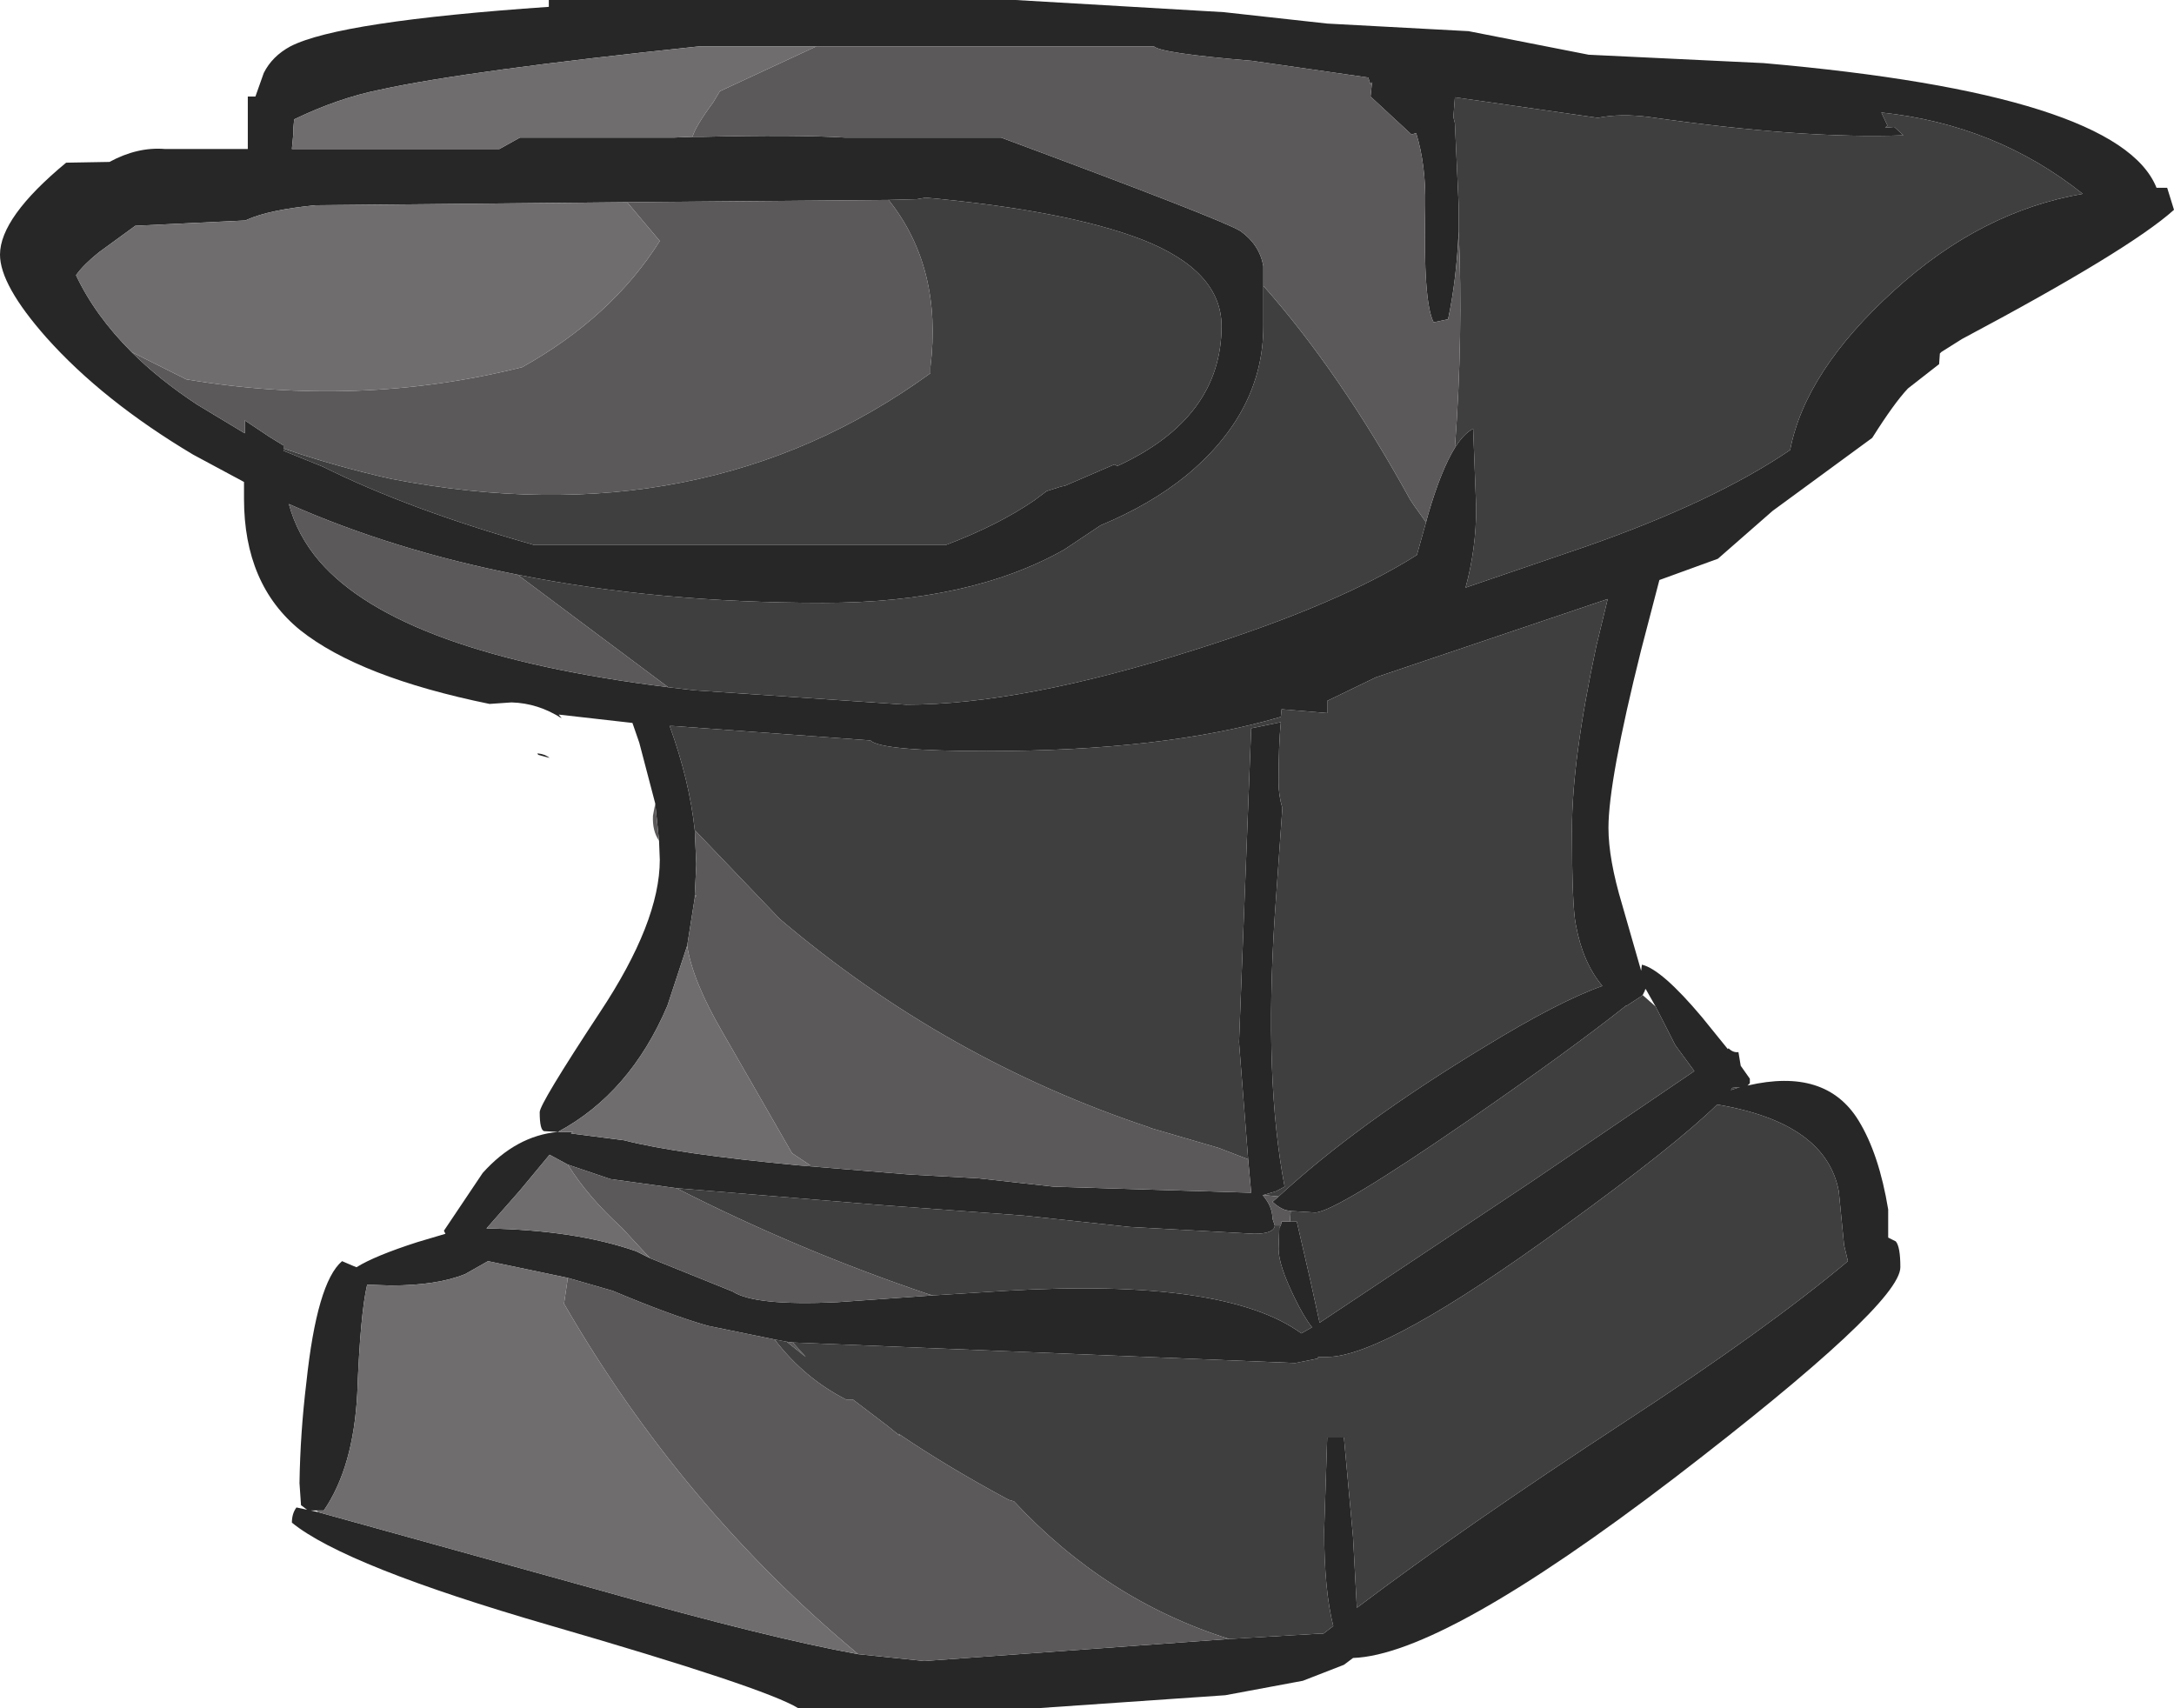 <?xml version="1.0" encoding="UTF-8" standalone="no"?>
<svg xmlns:ffdec="https://www.free-decompiler.com/flash" xmlns:xlink="http://www.w3.org/1999/xlink" ffdec:objectType="shape" height="112.35px" width="143.0px" xmlns="http://www.w3.org/2000/svg">
  <g transform="matrix(1.0, 0.0, 0.0, 1.0, 0.0, 0.0)">
    <path d="M43.1 52.85 L42.05 48.85 41.6 47.55 36.75 47.0 36.95 47.25 Q35.4 46.25 33.65 46.2 L32.2 46.3 Q23.65 44.55 19.75 41.45 16.05 38.45 16.05 32.8 L16.05 31.7 12.7 29.9 Q6.75 26.35 3.05 22.2 0.0 18.75 0.0 16.75 0.0 14.3 4.35 10.7 L7.2 10.65 Q9.05 9.65 10.85 9.8 L16.3 9.8 16.3 6.35 16.8 6.35 17.35 4.8 Q17.9 3.7 19.1 3.05 22.3 1.4 36.1 0.45 L36.1 0.0 66.8 0.0 80.5 0.8 87.3 1.55 96.6 2.05 104.5 3.6 116.0 4.15 Q139.4 6.2 141.85 12.35 L142.55 12.35 143.0 13.8 Q140.05 16.45 129.05 22.3 L127.7 23.15 127.6 23.25 127.55 23.95 125.5 25.55 Q124.6 26.5 123.15 28.8 L116.6 33.6 113.0 36.75 109.15 38.15 107.95 42.75 Q105.8 51.35 105.8 54.45 105.8 56.5 106.7 59.5 L107.95 63.85 108.0 63.45 Q109.3 63.75 111.95 66.9 L113.65 69.0 113.7 68.95 Q114.0 69.25 114.35 69.2 L114.5 70.1 115.1 70.95 115.1 71.25 114.95 71.4 Q120.1 70.2 122.25 73.7 123.6 75.9 124.2 79.55 L124.2 81.4 124.7 81.65 Q125.0 82.0 125.0 83.35 125.0 85.8 110.15 97.2 94.9 108.85 89.0 109.05 L88.4 109.5 85.7 110.55 80.6 111.5 68.3 112.35 52.5 112.35 Q50.3 111.0 36.15 106.9 22.7 103.0 19.2 100.15 19.2 99.55 19.5 99.15 L20.2 99.3 19.8 99.0 19.7 97.55 Q19.75 94.25 20.15 90.95 20.85 84.35 22.5 82.95 L23.2 83.25 23.45 83.35 Q24.65 82.6 27.45 81.7 L29.3 81.15 29.2 80.95 31.75 77.15 Q33.95 74.7 36.7 74.45 L35.8 74.4 Q35.5 74.35 35.5 73.15 35.5 72.6 39.45 66.6 43.4 60.65 43.4 56.55 L43.35 55.3 43.1 52.85 M95.7 29.45 Q96.3 28.5 96.9 28.2 L97.1 33.4 Q97.1 36.1 96.4 38.65 L104.3 35.95 Q112.75 33.0 117.75 29.6 118.75 24.4 124.6 19.1 130.3 13.9 137.0 12.75 131.3 8.2 123.75 7.4 L124.15 8.25 124.0 8.4 124.6 8.35 125.2 8.9 Q118.6 9.15 108.5 7.7 106.6 7.45 105.1 7.75 L95.7 6.4 95.6 7.7 95.7 8.1 95.95 13.55 95.95 15.2 Q95.8 18.45 95.25 21.0 L94.3 21.2 Q93.6 19.85 93.75 13.55 93.8 10.85 93.15 8.75 L92.85 8.85 90.15 6.35 90.25 5.4 90.15 5.55 90.0 5.1 82.35 4.0 Q76.35 3.5 75.9 3.05 L53.7 3.05 46.0 3.05 Q30.7 4.65 25.0 5.9 22.25 6.45 19.35 7.85 L19.3 8.4 19.3 8.75 19.2 9.8 32.85 9.8 34.2 9.05 44.3 9.05 45.55 9.0 46.2 9.0 Q52.3 8.85 55.6 9.05 L65.85 9.05 Q80.4 14.45 81.6 15.2 82.85 16.1 83.1 17.5 L83.1 18.8 83.1 21.45 Q83.1 27.1 78.0 31.3 75.65 33.2 72.4 34.55 L70.0 36.15 Q63.8 39.65 54.15 39.65 43.3 39.65 34.05 37.8 25.9 36.2 19.0 33.15 19.55 35.2 21.0 36.9 26.25 43.0 43.95 45.2 L45.65 45.4 59.6 46.35 Q67.2 46.35 78.55 42.75 88.1 39.75 93.2 36.5 L93.8 34.35 93.95 33.8 Q94.8 30.9 95.7 29.45 M82.1 76.25 L81.5 68.55 82.3 47.9 84.25 47.5 Q84.1 49.0 84.1 51.45 84.1 52.3 84.35 53.15 L83.85 60.25 Q83.15 71.0 84.5 78.05 L83.95 78.35 83.1 78.6 83.05 78.6 Q83.7 79.35 83.7 80.15 L83.85 80.6 83.85 80.65 Q83.75 81.15 82.5 81.15 L74.3 80.7 67.3 79.95 57.8 79.25 44.5 78.15 40.15 77.55 37.35 76.6 36.15 75.95 34.2 78.3 32.0 80.8 Q37.85 80.9 41.85 82.3 L42.75 82.75 48.2 84.95 Q49.65 85.9 55.05 85.65 L61.4 85.2 66.15 84.9 Q80.6 84.05 85.6 87.7 L86.3 87.3 Q85.75 86.6 85.15 85.35 84.1 83.2 84.1 82.15 L84.15 80.75 84.25 80.6 84.3 80.35 84.85 80.35 85.3 80.35 86.2 84.25 86.8 87.0 100.7 77.75 111.45 70.45 110.2 68.75 108.9 66.2 108.25 65.05 108.2 65.1 108.2 65.15 108.05 65.45 108.0 65.5 107.0 66.15 106.95 66.15 Q103.3 69.05 96.65 73.65 87.8 79.75 86.5 79.75 L84.9 79.65 84.6 79.6 Q84.2 79.5 83.7 79.05 L84.1 78.7 Q89.3 73.9 97.65 68.85 102.55 65.85 105.4 64.85 104.1 63.3 103.65 60.8 103.4 59.55 103.4 54.55 103.4 50.0 105.0 42.5 L105.75 39.4 90.5 44.55 87.3 46.1 87.3 46.9 84.3 46.65 84.25 47.15 Q76.6 49.4 64.9 49.4 57.95 49.4 57.25 48.7 L44.25 47.75 44.05 47.75 Q45.35 51.35 45.7 54.6 L45.8 56.85 45.7 58.9 45.7 59.05 45.2 62.2 43.9 66.15 Q41.45 71.9 36.7 74.45 L37.7 74.45 37.55 74.55 41.05 75.0 Q44.55 75.9 52.55 76.65 L59.8 77.25 64.35 77.5 69.3 78.05 82.3 78.45 82.1 76.25 M113.95 71.55 L113.85 71.7 114.45 71.5 113.95 71.55 M80.85 107.8 L86.8 107.45 87.05 107.45 87.7 106.95 Q87.1 104.6 87.1 100.65 L87.3 94.55 88.4 94.55 89.0 101.1 89.25 105.75 Q96.2 100.5 106.9 93.5 116.25 87.4 121.55 82.95 L121.3 81.9 120.95 78.35 Q120.1 73.85 112.95 72.65 110.25 75.3 102.95 80.6 91.1 89.25 87.3 89.25 L86.7 89.25 86.7 89.35 85.2 89.65 52.15 88.3 51.75 88.25 50.95 88.1 46.55 87.2 Q44.1 86.5 40.3 84.9 L37.35 84.05 32.1 82.95 30.6 83.8 Q28.75 84.55 25.7 84.55 L24.15 84.5 Q23.7 86.4 23.5 91.65 23.25 96.5 21.3 99.35 L20.85 99.35 20.45 99.35 20.9 99.45 39.65 104.65 Q50.6 107.75 56.45 108.8 L60.8 109.25 80.85 107.8 M18.65 29.5 L18.65 29.65 21.25 30.7 Q26.85 33.5 35.15 35.85 L62.2 35.85 Q65.65 34.55 68.05 32.9 L68.85 32.3 69.8 32.0 70.05 31.95 73.3 30.55 73.5 30.65 Q80.35 27.5 80.35 21.45 80.35 17.8 75.1 15.75 70.15 13.85 60.9 13.0 L60.3 13.1 58.45 13.15 41.25 13.3 20.75 13.5 Q17.7 13.8 16.25 14.45 L16.15 14.5 8.9 14.85 6.5 16.6 Q5.5 17.4 5.0 18.1 6.25 20.75 8.65 23.15 10.45 24.95 12.95 26.6 L16.1 28.5 16.1 27.65 17.75 28.75 18.65 29.3 18.65 29.5 M36.15 49.85 L35.4 49.65 35.35 49.55 Q35.85 49.6 36.15 49.85" fill="#282727" fill-rule="evenodd" stroke="none"/>
    <path d="M95.95 15.2 L95.95 13.55 95.7 8.1 95.6 7.7 95.7 6.4 105.1 7.75 Q106.6 7.45 108.5 7.7 118.6 9.15 125.2 8.9 L124.6 8.35 124.0 8.4 124.15 8.25 123.75 7.4 Q131.3 8.2 137.0 12.75 130.3 13.9 124.6 19.1 118.75 24.4 117.75 29.6 112.75 33.0 104.3 35.95 L96.4 38.65 Q97.1 36.1 97.1 33.4 L96.9 28.2 Q96.3 28.5 95.7 29.45 96.25 22.0 95.95 15.2 M93.8 34.35 L93.2 36.5 Q88.1 39.75 78.55 42.75 67.2 46.35 59.6 46.35 L45.65 45.4 43.95 45.2 34.05 37.8 Q43.3 39.65 54.15 39.65 63.8 39.65 70.0 36.15 L72.4 34.55 Q75.65 33.2 78.0 31.3 83.1 27.1 83.1 21.45 L83.1 18.8 Q88.15 24.5 92.75 32.85 L93.05 33.3 93.8 34.35 M83.1 78.6 L83.95 78.35 84.5 78.05 Q83.15 71.0 83.85 60.25 L84.35 53.15 Q84.1 52.3 84.1 51.45 84.1 49.0 84.25 47.5 L82.3 47.9 81.5 68.55 82.1 76.25 80.15 75.5 75.7 74.2 75.6 74.15 Q62.2 69.7 51.3 60.45 L45.7 54.6 Q45.35 51.35 44.05 47.75 L44.25 47.75 57.25 48.7 Q57.95 49.4 64.9 49.4 76.6 49.4 84.25 47.15 L84.3 46.65 87.3 46.9 87.3 46.1 90.5 44.55 105.75 39.4 105.0 42.5 Q103.4 50.0 103.4 54.55 103.4 59.55 103.65 60.8 104.1 63.3 105.4 64.85 102.55 65.85 97.65 68.85 89.3 73.9 84.1 78.7 L83.1 78.6 M108.05 65.45 L108.9 66.2 110.2 68.75 111.45 70.45 100.7 77.75 86.8 87.0 86.2 84.25 85.3 80.35 84.85 80.35 84.9 79.65 86.5 79.75 Q87.8 79.75 96.65 73.65 103.3 69.05 106.95 66.15 L107.0 66.15 108.0 65.5 108.05 65.45 M84.25 80.6 L84.15 80.75 84.1 82.15 Q84.1 83.2 85.15 85.35 85.75 86.6 86.3 87.3 L85.6 87.7 Q80.6 84.05 66.15 84.9 L61.4 85.2 61.15 85.15 Q52.55 82.25 44.5 78.15 L57.8 79.25 67.3 79.95 74.3 80.7 82.5 81.15 Q83.75 81.15 83.85 80.65 L83.85 80.6 84.25 80.6 M113.95 71.55 L114.45 71.5 113.85 71.7 113.95 71.55 M52.15 88.3 L85.2 89.65 86.7 89.35 86.7 89.25 87.3 89.25 Q91.1 89.25 102.95 80.6 110.25 75.3 112.95 72.65 120.1 73.85 120.95 78.35 L121.3 81.9 121.55 82.95 Q116.25 87.4 106.9 93.5 96.2 100.5 89.25 105.75 L89.0 101.1 88.4 94.55 87.3 94.55 87.1 100.65 Q87.1 104.6 87.7 106.95 L87.05 107.45 86.8 107.45 80.85 107.8 Q72.75 105.25 66.7 98.75 L66.35 98.65 Q62.35 96.5 59.1 94.3 L59.2 94.45 58.4 93.8 56.1 92.05 55.65 92.05 Q52.9 90.65 50.95 88.1 L51.75 88.25 53.0 89.25 52.15 88.3 M58.45 13.15 L60.3 13.1 60.9 13.0 Q70.15 13.85 75.1 15.75 80.35 17.8 80.35 21.45 80.35 27.5 73.5 30.65 L73.3 30.55 70.05 31.95 69.8 32.0 68.85 32.3 68.05 32.9 Q65.65 34.55 62.2 35.85 L35.15 35.85 Q26.85 33.5 21.25 30.7 L18.65 29.65 18.65 29.5 Q22.15 30.7 25.75 31.5 46.2 35.45 61.2 24.55 L61.2 24.15 Q62.0 17.6 58.45 13.15" fill="#3f3f3f" fill-rule="evenodd" stroke="none"/>
    <path d="M43.35 55.3 Q42.9 54.65 42.95 53.65 L43.1 52.85 43.35 55.3 M95.95 15.2 Q96.25 22.0 95.7 29.45 94.8 30.9 93.95 33.8 L93.8 34.35 93.05 33.3 92.75 32.85 Q88.15 24.5 83.1 18.8 L83.1 17.5 Q82.85 16.1 81.6 15.2 80.4 14.45 65.85 9.05 L55.6 9.05 Q52.3 8.85 46.2 9.0 L45.55 9.0 Q45.75 8.3 46.9 6.75 L47.35 6.0 53.7 3.05 75.9 3.05 Q76.35 3.5 82.35 4.0 L90.0 5.1 90.15 5.55 90.25 5.4 90.15 6.35 92.85 8.85 93.15 8.75 Q93.8 10.85 93.75 13.55 93.6 19.85 94.3 21.2 L95.25 21.0 Q95.8 18.45 95.95 15.2 M43.95 45.2 Q26.25 43.0 21.0 36.9 19.55 35.2 19.0 33.15 25.9 36.2 34.05 37.8 L43.95 45.2 M83.1 78.6 L84.1 78.7 83.7 79.05 Q84.2 79.5 84.6 79.6 L84.9 79.65 84.85 80.35 84.3 80.35 84.25 80.6 83.85 80.6 83.7 80.15 Q83.7 79.35 83.05 78.6 L83.1 78.6 M45.7 54.6 L51.3 60.45 Q62.2 69.7 75.6 74.15 L75.7 74.2 80.15 75.5 82.1 76.25 82.3 78.45 69.3 78.05 64.35 77.5 59.8 77.25 52.55 76.65 53.3 76.65 52.1 75.85 47.5 67.85 Q45.55 64.5 45.2 62.2 L45.7 59.05 45.8 58.9 45.7 58.9 45.8 56.85 45.7 54.6 M61.4 85.2 L55.05 85.65 Q49.65 85.9 48.2 84.95 L42.75 82.75 40.9 80.75 Q38.65 78.7 37.35 76.6 L40.15 77.55 44.5 78.15 Q52.55 82.25 61.15 85.15 L61.4 85.2 M52.15 88.3 L53.0 89.25 51.75 88.25 52.15 88.3 M50.95 88.1 Q52.9 90.65 55.65 92.05 L56.1 92.05 58.4 93.8 59.2 94.45 59.1 94.3 Q62.35 96.5 66.35 98.65 L66.7 98.75 Q72.75 105.25 80.85 107.8 L60.8 109.25 56.45 108.8 Q44.85 99.15 37.1 85.75 L37.35 84.05 40.3 84.9 Q44.1 86.5 46.55 87.2 L50.95 88.1 M58.45 13.15 Q62.0 17.6 61.2 24.15 L61.2 24.55 Q46.2 35.45 25.75 31.5 22.15 30.7 18.65 29.5 L18.65 29.3 17.75 28.75 16.1 27.65 16.1 28.5 12.95 26.6 Q10.45 24.95 8.65 23.15 L12.25 24.95 Q23.55 26.85 34.35 24.15 40.25 20.85 43.4 15.85 L41.25 13.3 58.45 13.15" fill="#5b5959" fill-rule="evenodd" stroke="none"/>
    <path d="M45.55 9.0 L44.3 9.05 34.2 9.05 32.85 9.8 19.2 9.8 19.3 8.75 19.3 8.65 19.3 8.4 19.35 7.85 Q22.25 6.45 25.0 5.9 30.7 4.65 46.0 3.05 L53.7 3.05 47.35 6.0 46.9 6.75 Q45.75 8.3 45.55 9.0 M52.55 76.65 Q44.55 75.9 41.05 75.0 L37.55 74.55 37.7 74.45 36.7 74.45 Q41.45 71.9 43.9 66.15 L45.2 62.2 Q45.55 64.5 47.5 67.85 L52.1 75.85 53.3 76.65 52.55 76.65 M45.7 59.05 L45.7 58.9 45.8 58.9 45.7 59.05 M42.75 82.75 L41.85 82.3 Q37.85 80.9 32.0 80.8 L34.2 78.3 36.15 75.95 37.35 76.6 Q38.65 78.7 40.9 80.75 L42.75 82.75 M56.45 108.8 Q50.6 107.75 39.65 104.65 L20.9 99.45 20.85 99.35 21.3 99.35 Q23.25 96.5 23.5 91.65 23.7 86.4 24.15 84.5 L25.7 84.55 Q28.75 84.55 30.6 83.8 L32.1 82.95 37.35 84.05 37.1 85.75 Q44.85 99.15 56.45 108.8 M8.65 23.15 Q6.25 20.75 5.0 18.1 5.5 17.4 6.5 16.6 L8.9 14.85 16.15 14.5 16.25 14.45 Q17.7 13.8 20.75 13.5 L41.25 13.3 43.4 15.85 Q40.25 20.85 34.35 24.15 23.55 26.85 12.25 24.95 L8.65 23.15" fill="#6f6d6d" fill-rule="evenodd" stroke="none"/>
  </g>
</svg>
